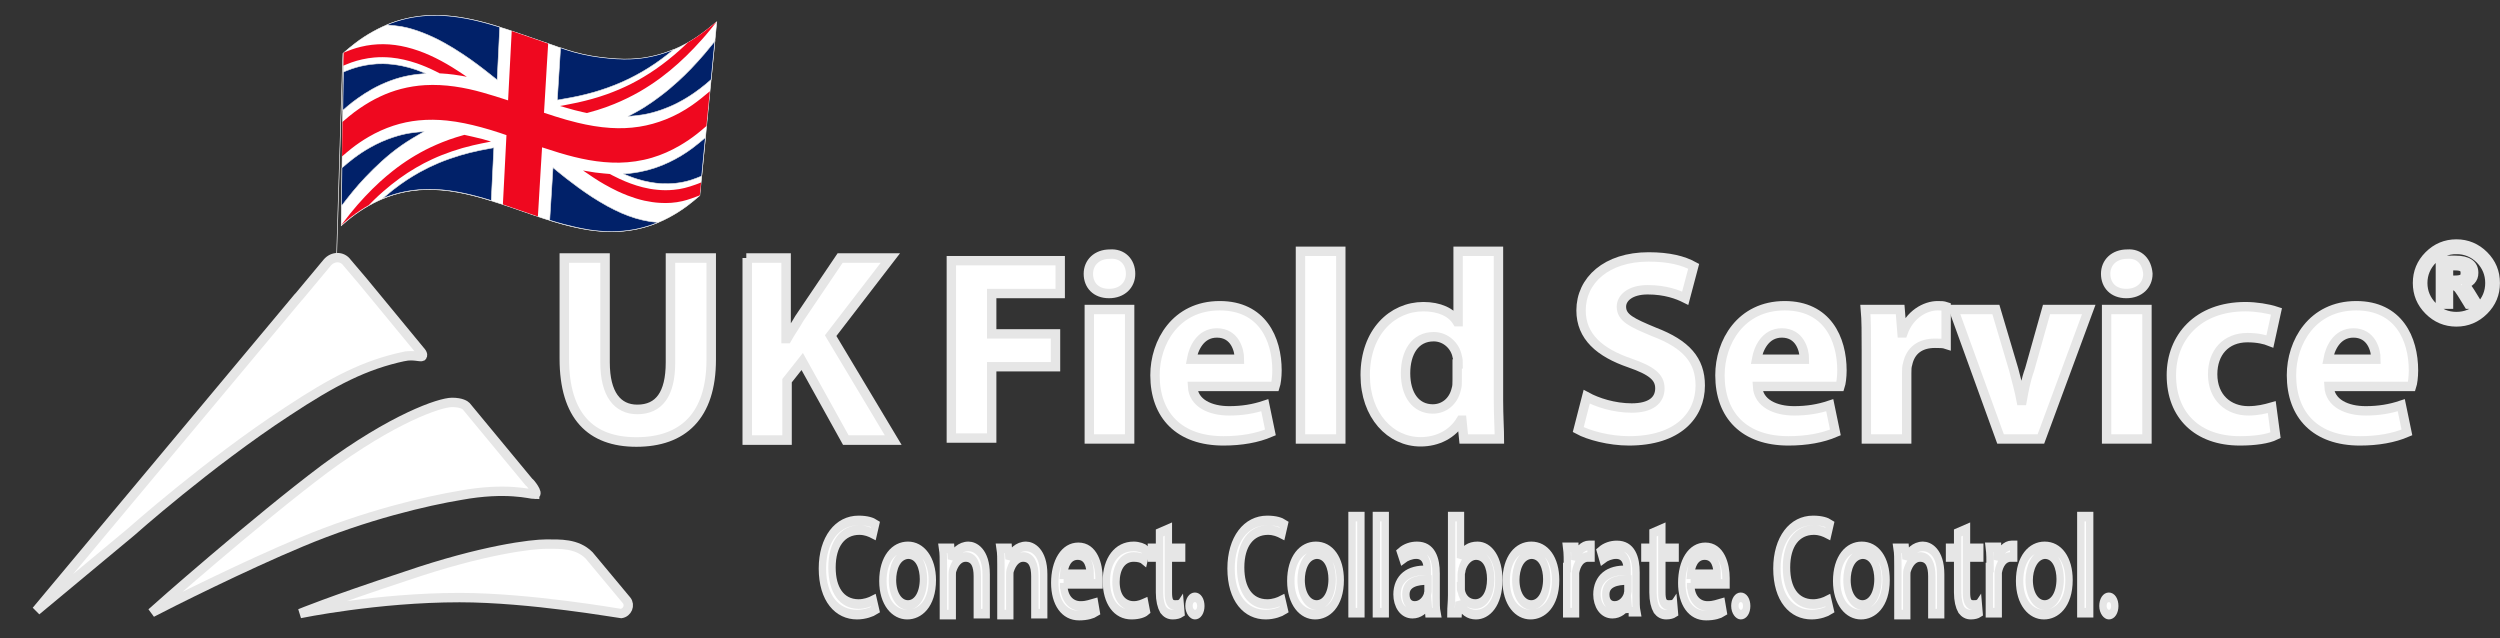 <?xml version="1.0" encoding="UTF-8" standalone="no"?>
<svg
   xmlns:osb="http://www.openswatchbook.org/uri/2009/osb"
   xmlns:dc="http://purl.org/dc/elements/1.1/"
   xmlns:cc="http://creativecommons.org/ns#"
   xmlns:rdf="http://www.w3.org/1999/02/22-rdf-syntax-ns#"
   xmlns:svg="http://www.w3.org/2000/svg"
   xmlns="http://www.w3.org/2000/svg"
   xmlns:xlink="http://www.w3.org/1999/xlink"
   xmlns:sodipodi="http://sodipodi.sourceforge.net/DTD/sodipodi-0.dtd"
   xmlns:inkscape="http://www.inkscape.org/namespaces/inkscape"
   version="1.1"
   id="Layer_1"
   x="0px"
   y="0px"
   viewBox="0 0 266.39 67.985"
   xml:space="preserve"
   sodipodi:docname="uk_field_service_white-white.svg"
   inkscape:version="0.92.4 (5da689c313, 2019-01-14)"
   width="266.39"
   height="67.985"><rect x="0" y="0" width="266.39" height="67.985" fill="#333333" stroke="none"/><defs
   id="defs5230"><linearGradient
   id="linearGradient2903"
   osb:paint="solid"><stop
     style="stop-color:#e6e6e6;stop-opacity:1;"
     offset="0"
     id="stop2901" /></linearGradient><clipPath
   id="SVGID_2_"><use
     xlink:href="#SVGID_1_"
     overflow="visible"
     id="use3660"
     x="0"
     y="0"
     width="100%"
     height="100%"
     style="overflow:visible" /></clipPath><clipPath
   id="SVGID_4_"><use
     xlink:href="#SVGID_3_"
     overflow="visible"
     id="use3708"
     x="0"
     y="0"
     width="100%"
     height="100%"
     style="overflow:visible" /></clipPath><path
   id="SVGID_1_"
   d="m 168.813,250.22 v 20.941 c 0,6.339 2.498,9.413 6.533,9.413 4.419,0 6.724,-3.074 6.724,-9.413 V 250.22 h 8.262 v 20.364 c 0,11.336 -5.765,16.521 -15.178,16.521 -9.222,0 -14.601,-5.186 -14.601,-16.713 V 250.22 Z"
   inkscape:connector-curvature="0" /><path
   id="SVGID_3_"
   d="m 197.104,250.22 h 8.261 v 16.138 h 0.192 c 0.768,-1.345 1.729,-2.689 2.498,-4.033 l 8.261,-12.104 h 10.183 l -12.104,15.562 12.681,20.94 h -9.606 l -9.029,-15.753 -3.074,3.842 v 11.911 h -8.069 V 250.22 Z"
   inkscape:connector-curvature="0" />
		
		
		
		
		
		
		
		
		
		
		
		
		
		
	<clipPath
   id="SVGID_2_-1"><use
     xlink:href="#SVGID_1_"
     overflow="visible"
     id="use3660-2"
     x="0"
     y="0"
     width="100%"
     height="100%"
     style="overflow:visible" /></clipPath><clipPath
   id="SVGID_4_-9"><use
     xlink:href="#SVGID_3_"
     overflow="visible"
     id="use3708-6"
     x="0"
     y="0"
     width="100%"
     height="100%"
     style="overflow:visible" /></clipPath><path
   id="path5460-2"
   d="m 168.813,250.22 v 20.941 c 0,6.339 2.498,9.413 6.533,9.413 4.419,0 6.724,-3.074 6.724,-9.413 V 250.22 h 8.262 v 20.364 c 0,11.336 -5.765,16.521 -15.178,16.521 -9.222,0 -14.601,-5.186 -14.601,-16.713 V 250.22 Z"
   inkscape:connector-curvature="0" /><path
   id="path5486-1"
   d="m 197.104,250.22 h 8.261 v 16.138 h 0.192 c 0.768,-1.345 1.729,-2.689 2.498,-4.033 l 8.261,-12.104 h 10.183 l -12.104,15.562 12.681,20.94 h -9.606 l -9.029,-15.753 -3.074,3.842 v 11.911 h -8.069 V 250.22 Z"
   inkscape:connector-curvature="0" /><clipPath
   clipPathUnits="userSpaceOnUse"
   id="clipPath939"><g
     inkscape:label="Clip"
     id="use941"
     style="fill:#ff0000"><path
       style="fill:#ff0000;stroke:#000000;strokeWidth:12.376px;strokeLinecap:butt;strokeLinejoin:miter;stroke-opacity:1"
       d="m -4033.657,-1562.989 507.481,390.595 -625.633,-0.26 151.886,-350.623 19.486,-31.694 4.759,170.155 -11.502,-125.41"
       id="path958"
       inkscape:connector-curvature="0" /></g></clipPath></defs><sodipodi:namedview
   pagecolor="#ffffff"
   bordercolor="#666666"
   borderopacity="1"
   objecttolerance="10"
   gridtolerance="10"
   guidetolerance="10"
   inkscape:pageopacity="0"
   inkscape:pageshadow="2"
   inkscape:window-width="1920"
   inkscape:window-height="1017"
   id="namedview5228"
   showgrid="false"
   inkscape:zoom="1"
   inkscape:cx="354.24847"
   inkscape:cy="121.61879"
   inkscape:window-x="1592"
   inkscape:window-y="32"
   inkscape:window-maximized="1"
   inkscape:current-layer="Layer_1"
   fit-margin-top="0"
   fit-margin-left="0"
   fit-margin-right="0"
   fit-margin-bottom="0"
   inkscape:document-rotation="0"
   inkscape:pagecheckerboard="true"
   units="px" />
<style
   type="text/css"
   id="style5075">
	.st0{opacity:0.46;fill:#24A4B3;}
	.st1{fill:#24A4B3;}
	.st2{fill:#FFFFFF;stroke:#E6E6E6;strokeWidth:0.25;strokeMiterlimit:10;}
	.st3{fill:#FFFFFF;}
	.st4{fill:#EF081F;}
	.st5{fill:#001F80;}
</style>






<polygon
   class="st0"
   points=""
   id="polygon5077"
   transform="translate(-5.729,18.877)"
   style="opacity:0.46;fill:#24a4b3" /><path
   d="m 261.742,26.577 q -0.732,0 -1.364,0.263 -0.632,0.263 -1.157,0.788 -0.525,0.525 -0.794,1.168 -0.268,0.637 -0.268,1.364 0,0.721 0.268,1.358 0.268,0.632 0.794,1.157 0.525,0.525 1.157,0.794 0.632,0.263 1.364,0.263 0.738,0 1.369,-0.263 0.637,-0.268 1.163,-0.794 0.52,-0.52 0.777,-1.151 0.263,-0.632 0.263,-1.364 0,-0.743 -0.263,-1.375 -0.263,-0.637 -0.777,-1.157 -0.525,-0.525 -1.163,-0.788 -0.632,-0.263 -1.369,-0.263 z m 0,-0.576 q 0.85,0 1.582,0.307 0.738,0.307 1.347,0.917 0.609,0.609 0.911,1.342 0.302,0.732 0.302,1.593 0,0.85 -0.302,1.582 -0.302,0.727 -0.911,1.336 -0.609,0.609 -1.347,0.917 -0.732,0.307 -1.582,0.307 -0.85,0 -1.587,-0.307 -0.732,-0.307 -1.342,-0.917 -0.609,-0.609 -0.911,-1.336 -0.302,-0.732 -0.302,-1.582 0,-0.861 0.302,-1.593 0.302,-0.732 0.911,-1.342 0.609,-0.609 1.342,-0.917 0.738,-0.307 1.587,-0.307 z m -0.151,2.314 h -0.688 v 1.543 h 0.688 q 0.615,0 0.855,-0.173 0.246,-0.173 0.246,-0.593 0,-0.425 -0.246,-0.598 -0.246,-0.179 -0.855,-0.179 z m 0.039,-0.576 q 0.984,0 1.47,0.335 0.486,0.33 0.486,1.006 0,0.481 -0.296,0.794 -0.291,0.313 -0.827,0.408 0.134,0.045 0.319,0.263 0.19,0.212 0.447,0.62 l 0.766,1.247 h -0.961 l -0.721,-1.168 q -0.33,-0.537 -0.537,-0.676 -0.201,-0.145 -0.503,-0.145 h -0.369 v 1.99 h -0.866 v -4.673 z"
   id="path917"
   inkscape:connector-curvature="0"
   inkscape:label="trademark"
   style="fill:#ffffff;fill-opacity:1;stroke:#e6e6e6;strokeWidth:0.286;stroke-opacity:1" /><style
   type="text/css"
   id="style1408">
	.st0{fill:#FFFFFF;}
	.st1{fill:#C8102E;}
	.st2{fill:#012169;}
	.st3{font-family:'ArialMT';}
	.st4{font-size:37px;}
</style><g
   id="g2057"
   transform="matrix(0.063,-0.011,0.018,0.06,222.769,-5.532)"><g
     id="g1093"
     transform="matrix(1.042,0.007,-0.239,0.958,93.799,67.131)"><g
       id="g951"
       clipPath="none"
       transform="matrix(-1.006,0.207,-0.201,-0.953,-5428.418,-430.542)"
       inkscape:transform-center-x="5.7764783"
       inkscape:transform-center-y="4.2409431"><g
         inkscape:label="Clip"
         id="g949"><g
           id="g4111"
           transform="matrix(0.921,0.292,-0.284,0.995,-2983.013,-421.587)"
           style="opacity:1;fill-rule:nonzero"><g
             id="g4104"
             style="fill-rule:nonzero"
             transform="translate(-70.122,-661.093)"><path
               class="st0"
               d="m 635.9,368.8 c -6,5.1 -11.9,10.1 -18.2,14.8 -9,6.8 -18.7,12.8 -28.8,17.9 -9.4,4.8 -19.1,8.8 -29.1,11.9 -11,3.4 -22.4,5.7 -33.9,6.8 -14.8,1.5 -29.8,1.1 -44.6,-0.7 -14.9,-1.8 -29.5,-5 -43.9,-9.2 -15.1,-4.3 -30,-9.6 -44.6,-15.4 -16,-6.3 -31.8,-13.3 -47.6,-20.3 -15.3,-6.8 -30.7,-13.6 -45.9,-20.6 -14.2,-6.5 -28.4,-13.3 -43,-18.8 -19.1,-7.3 -39.1,-12.6 -59.3,-16.3 -15.6,-2.9 -31.3,-4.8 -47.1,-4.6 -19.5,0.3 -39.1,3.8 -57.5,10.4 -12.7,4.6 -24.8,10.6 -36.1,17.8 -11.3,7.2 -21.9,15.7 -32.3,24.2 4,-100 8,-200 11.9,-300 6.5,-5.5 12.9,-10.9 19.7,-15.9 9.2,-6.7 19.1,-12.6 29.4,-17.6 8.8,-4.2 17.8,-7.7 27.1,-10.4 9.1,-2.6 18.6,-4.4 28,-5.5 12.3,-1.3 24.7,-1.3 37,-0.3 12.9,1.1 25.6,3.5 38.2,6.6 14.5,3.6 28.7,8.2 42.6,13.4 10.6,3.9 21.1,8.2 31.5,12.6 14.3,6.1 28.5,12.5 42.6,18.9 10.5,4.7 21,9.5 31.6,14 15.2,6.6 30.6,12.9 46.3,18.4 16.6,5.8 33.5,10.8 50.9,14 16.4,3 33.2,4.5 49.9,3.5 13.4,-0.8 26.7,-3.1 39.5,-7 10.3,-3.1 20.3,-7.3 29.8,-12.3 10.1,-5.2 19.7,-11.4 28.6,-18.3 5.2,-4 10.2,-8.3 15.2,-12.6 4.2,100.6 8.1,200.6 12.1,300.6 z"
               id="path1415"
               style="opacity:1;fill:#ffffff;fill-rule:nonzero;stroke:#ffffff;stroke-opacity:1"
               inkscape:connector-curvature="0" /><g
               id="g2051"
               style="fill-rule:nonzero"><path
                 class="st2"
                 d="m 258.1,37.3 c 7.7,2.8 15.3,5.9 22.8,9 -0.1,15.2 -0.2,30.4 -0.3,45.6 -0.1,15.2 -0.2,30.4 -0.3,45.6 -2.9,-2.7 -5.9,-5.4 -8.8,-8.1 -4.6,-4.1 -9.1,-8.2 -13.7,-12.3 -6.8,-6 -13.7,-11.9 -20.7,-17.7 -7.8,-6.4 -15.7,-12.7 -23.8,-18.8 -8.7,-6.5 -17.6,-12.8 -26.7,-18.7 -7.7,-5 -15.6,-9.6 -23.6,-14 -7.6,-4 -15.4,-7.8 -23.4,-11 -7.4,-3 -14.9,-5.5 -22.6,-7.5 -4.1,-1.1 -8.3,-2 -12.5,-2.7 -0.9,-0.1 -1.8,-0.3 -2.7,-0.4 3.5,-1.3 7,-2.4 10.5,-3.4 9.1,-2.6 18.6,-4.4 28,-5.5 12.3,-1.3 24.7,-1.3 37,-0.3 12.9,1.1 25.6,3.5 38.2,6.6 14.4,3.8 28.6,8.5 42.6,13.6 z M 89.7,129.4 c 7.2,-3 14.5,-5.6 22,-7.6 8.1,-2.2 16.3,-3.7 24.6,-4.7 5.9,-0.7 11.9,-1.1 17.9,-1.2 3.3,0 6.5,0 9.8,0.1 -3.3,-1.7 -6.6,-3.4 -9.9,-5.1 -4.5,-2.2 -9,-4.3 -13.7,-6.2 -7.1,-2.9 -14.4,-5.5 -21.8,-7.5 -6.1,-1.7 -12.2,-3 -18.4,-4 -7.6,-1.1 -15.3,-1.6 -22.9,-1.5 -8.9,0.2 -17.8,1.3 -26.4,3.5 -5.5,1.4 -10.9,3.3 -16.3,5.2 -0.9,22.1 -1.8,44.3 -2.6,66.4 6.7,-5.7 13.5,-11.3 20.6,-16.5 11.4,-8.3 24,-15.4 37.1,-20.9 z M 134,229.8 c 4.8,-2.9 9.6,-5.6 14.6,-8.1 4.3,-2.2 8.7,-4.3 13.1,-6.4 -7.7,0 -15.5,0 -23.2,0.6 -10.8,0.8 -21.5,2.9 -31.9,5.9 -9,2.6 -17.8,5.8 -26.2,9.8 -9,4.2 -17.6,9.1 -25.8,14.6 -6.3,4.2 -12.4,8.7 -18.3,13.6 -2.8,2.3 -5.6,4.8 -8.4,7.2 -0.9,22.1 -1.8,44.3 -2.6,66.5 1.3,-1.8 2.6,-3.5 3.9,-5.3 C 33.1,323 37,318 41.1,313 c 6.8,-8.3 13.8,-16.4 21.1,-24.2 6.5,-6.9 13.2,-13.6 20.2,-20 9,-8.3 18.5,-16.2 28.4,-23.4 7.6,-5.7 15.3,-10.8 23.2,-15.6 z m 75.9,35.1 c -16,4 -31.7,9.2 -46.8,15.8 -14.3,6.3 -28.1,13.7 -41.2,22.3 -6.7,4.4 -13.2,9 -19.5,13.9 -2.8,2.1 -5.5,4.2 -8.1,6.5 -0.7,0.5 -1.3,1.1 -2,1.7 0,0 0.1,0 0.1,-0.1 18.4,-6.6 38,-10.1 57.5,-10.4 15.8,-0.2 31.5,1.7 47.1,4.6 20.2,3.7 40.1,9 59.3,16.3 7.6,2.9 15.1,6.1 22.6,9.5 0.2,-30.2 0.4,-60.4 0.6,-90.6 -7.7,0.7 -15.4,1.4 -23.2,2.3 -15.5,1.7 -31.1,4.4 -46.4,8.2 z m 296,126.2 c -11.7,-5.8 -22.9,-12.3 -33.8,-19.4 -11.4,-7.4 -22.5,-15.4 -33.3,-23.7 -16.3,-12.5 -31.9,-25.8 -47.2,-39.5 -3.7,-3.3 -7.5,-6.7 -11.2,-10 0.1,17.8 0.2,35.7 0.3,53.5 0.1,12.7 0.2,25.4 0.3,38.2 3.9,1.6 7.9,3.3 11.9,4.8 14.6,5.8 29.5,11.1 44.6,15.4 14.4,4.1 29.1,7.3 43.9,9.2 14.8,1.8 29.8,2.2 44.6,0.7 11.5,-1.2 22.9,-3.4 33.9,-6.8 2.6,-0.8 5.1,-1.6 7.6,-2.5 -8.2,-1.5 -16.3,-3 -24.3,-5.1 -12.9,-3.6 -25.3,-8.8 -37.3,-14.8 z m 126,-122.3 c -2.8,2.4 -5.5,4.8 -8.4,7.2 -4.9,4.1 -10,7.9 -15.3,11.5 -7.2,5 -14.7,9.5 -22.5,13.6 -9.3,4.8 -19.1,8.8 -29.1,11.9 -10.4,3.2 -21.2,5.5 -32.1,6.5 -8.8,0.9 -17.6,0.9 -26.5,0.9 5.6,2.8 11.2,5.6 16.9,8.2 7.6,3.4 15.3,6.3 23.2,8.7 10.2,3.1 20.7,5.5 31.4,6.6 7,0.8 14,1 21,0.7 5.7,-0.3 11.5,-0.9 17.1,-1.8 4.5,-0.8 9,-1.8 13.4,-3 3.1,-0.9 6.1,-1.8 9.2,-2.9 1.4,-0.5 2.9,-1.1 4.3,-1.6 -0.8,-22.2 -1.7,-44.3 -2.6,-66.5 z m -197.3,-96 c 11.7,-2.7 23.2,-6 34.5,-10 10.3,-3.7 20.3,-8 30.1,-13 7,-3.6 13.9,-7.5 20.5,-11.6 7.8,-4.9 15.3,-10.1 22.6,-15.8 5.4,-4.3 10.7,-8.7 16,-13.2 -2.6,0.9 -5.3,1.8 -7.9,2.6 -12.8,3.9 -26.1,6.2 -39.5,7 -16.7,1 -33.5,-0.5 -49.9,-3.5 -17.3,-3.2 -34.3,-8.2 -50.9,-14 -10.5,-3.7 -20.8,-7.7 -31.1,-12 0.2,30.6 0.4,61.2 0.6,91.7 7.6,-0.8 15.1,-1.5 22.7,-2.5 10.8,-1.4 21.6,-3.3 32.3,-5.7 z m 61.3,46.9 c 7.5,0 14.9,0 22.4,-0.5 9.6,-0.7 19.1,-2.4 28.4,-4.9 12.7,-3.3 25,-8.1 36.6,-14.2 9.3,-4.8 18.3,-10.4 26.7,-16.7 6.2,-4.6 12.1,-9.6 18,-14.7 -0.9,-22.2 -1.8,-44.3 -2.6,-66.5 -5.6,7.8 -11.2,15.5 -17.1,23.1 -6.3,8.1 -12.9,15.9 -19.8,23.4 -8.1,8.8 -16.5,17.3 -25.4,25.4 -9.7,8.8 -19.8,17 -30.6,24.3 -11.7,8 -24.2,14.6 -36.6,21.3 z"
                 id="path1423"
                 style="fill:#012169;fill-rule:nonzero"
                 inkscape:connector-curvature="0" /></g><path
               class="st1"
               d="m 44.6,86.2 c -3.2,0.9 -6.5,1.9 -9.6,3.1 0.3,-7.5 0.6,-14.9 0.9,-22.3 9.2,-2.9 18.5,-5.9 28,-7.4 12,-1.9 24.5,-1.6 36.6,0.3 8.9,1.3 17.6,3.5 26.2,6.2 9.6,3.1 19,7.1 28.1,11.5 5.7,2.8 11.3,5.8 16.8,8.9 7.7,4.4 15.1,9.2 22.5,14.1 6.3,4.2 12.4,8.6 18.4,13.2 6.1,4.6 12.1,9.4 18.1,14.1 -2.2,-0.6 -4.4,-1.2 -6.6,-1.8 -4.6,-1.2 -9.2,-2.5 -13.8,-3.6 -4.7,-1.1 -9.4,-1.9 -14.2,-2.9 -3.2,-0.6 -6.5,-1.3 -9.8,-1.8 -1.6,-1 -3.2,-2 -4.8,-3 -3.9,-2.5 -7.9,-4.8 -11.9,-7.1 -6.1,-3.4 -12.2,-6.7 -18.5,-9.6 -6.7,-3.2 -13.6,-6 -20.6,-8.5 -7.7,-2.7 -15.6,-4.9 -23.6,-6.4 -9,-1.8 -18.1,-2.7 -27.2,-2.6 -6.1,0 -12.3,0.5 -18.3,1.6 -5.7,1 -11.2,2.4 -16.7,4 z m 205.5,148.1 c -4.3,-1.5 -8.5,-3 -12.8,-4.4 -2.6,-0.8 -5.3,-1.7 -7.9,-2.5 v 0 c -5.6,1.2 -11.2,2.3 -16.8,3.6 -9.3,2.2 -18.5,4.9 -27.6,8.1 -13.8,4.8 -27.3,10.7 -40.2,17.5 -12.1,6.5 -23.7,13.8 -34.8,21.9 -18.4,13.4 -35.3,29 -50.8,45.7 -4.4,4.8 -8.7,9.6 -12.9,14.5 -4.3,5 -8.5,10.2 -12.5,15.4 -2.8,3.6 -5.5,7.2 -8.2,10.8 -0.5,0.7 -1,1.3 -1.4,2 10.5,-8.6 21,-17 32.3,-24.2 4.3,-2.7 8.6,-5.3 13.1,-7.6 0.5,-0.5 0.7,-0.7 0.9,-0.9 4,-3.9 8,-7.8 12.2,-11.5 11.8,-10.6 24.3,-20.5 37.5,-29.3 12.7,-8.4 26,-15.9 39.8,-22.2 12.4,-5.6 25.3,-10.3 38.3,-14.1 15.4,-4.5 31.2,-7.7 47,-10 7.5,-1.1 15,-2 22.6,-2.8 2.2,-0.2 4.3,-0.4 6.5,-0.6 -3.3,-1.3 -6.6,-2.6 -9.9,-3.9 -4.8,-2 -9.6,-3.8 -14.4,-5.5 z M 635,346.5 c -1.3,0.5 -2.5,1 -3.8,1.4 -2.9,1.1 -5.8,2 -8.8,2.9 -5.8,1.7 -11.6,2.9 -17.6,3.8 -6.6,1 -13.3,1.5 -20,1.5 -9.3,0 -18.6,-1 -27.7,-2.7 -7.3,-1.4 -14.4,-3.3 -21.4,-5.6 -7.3,-2.4 -14.5,-5.2 -21.5,-8.3 -5.3,-2.4 -10.5,-4.9 -15.6,-7.6 -5.5,-2.9 -11,-6 -16.3,-9.2 -2.3,-1.4 -4.5,-2.8 -6.7,-4.1 -1.2,-0.2 -2.3,-0.3 -3.5,-0.5 -3.1,-0.5 -6.2,-1 -9.3,-1.6 -3.5,-0.7 -7,-1.4 -10.5,-2.2 -4.4,-1 -8.8,-2.1 -13.2,-3.3 -2.8,-0.8 -5.7,-1.6 -8.5,-2.5 8.3,6.4 16.6,12.9 25.2,19 12.3,8.8 25.1,17.1 38.4,24.4 12.4,6.8 25.2,12.7 38.5,17.3 12.5,4.3 25.4,7.4 38.5,8.7 12.4,1.2 24.9,0.9 37.1,-1.2 4.8,-0.8 9.6,-1.9 14.2,-3.2 4.5,-1.3 9,-2.9 13.4,-4.5 -0.3,-7.6 -0.6,-15.1 -0.9,-22.5 z m -185.1,-53 c 16,3.8 32.4,6.3 48.9,6.8 13.1,0.4 26.3,-0.6 39.2,-3 11.6,-2.2 23,-5.6 33.9,-10.2 11.1,-4.6 21.7,-10.4 31.8,-17 6.3,-4.1 12.3,-8.5 18.1,-13.3 3.2,-2.6 6.3,-5.3 9.5,-8.1 -0.8,-20 -1.6,-40 -2.4,-60 -4.8,4.1 -9.7,8.3 -14.7,12.2 -8.6,6.7 -17.7,12.6 -27.3,17.8 -12.5,6.8 -25.8,12.1 -39.6,15.7 -13.4,3.5 -27.3,5.3 -41.2,5.5 -15.8,0.2 -31.5,-1.5 -46.9,-4.6 -19.4,-3.9 -38.3,-9.9 -56.9,-16.8 -10.6,-3.9 -21.1,-8.2 -31.5,-12.7 -3.6,-1.6 -7.2,-3.2 -10.8,-4.8 -0.1,-22 -0.2,-44.1 -0.3,-66.2 -0.1,-18 -0.1,-35.9 -0.2,-53.9 -9.1,-4 -18.1,-8 -27.1,-12.1 -10.6,-4.8 -21.1,-9.5 -31.7,-14.2 0,8.7 -0.1,17.4 -0.1,26.1 -0.1,19 -0.1,38.1 -0.2,57.1 -0.1,12.2 -0.1,24.4 -0.2,36.6 -9.8,-4.2 -19.6,-8.4 -29.5,-12.4 -16,-6.4 -32.2,-12.2 -48.8,-16.8 -16.4,-4.5 -33.2,-7.8 -50.2,-9.1 -17.9,-1.3 -36.1,-0.3 -53.6,3.7 -15.6,3.5 -30.7,9.4 -44.7,17 -9.6,5.2 -18.7,11.1 -27.3,17.8 -5,3.9 -9.9,8 -14.7,12.2 -0.8,20 -1.6,40 -2.4,60 9,-7.5 18,-14.9 27.7,-21.4 13,-8.8 27.2,-15.8 42.1,-20.9 13.9,-4.7 28.4,-7.7 43,-8.8 15.8,-1.2 31.7,-0.3 47.4,2.2 18.7,2.9 37.1,8 55,14.1 12.6,4.3 25,9.1 37.3,14.3 6.3,2.6 12.5,5.3 18.7,8 -0.1,16.2 -0.1,32.4 -0.2,48.6 0,11.5 -0.1,23.1 -0.1,34.6 -0.1,12.2 -0.1,24.4 -0.2,36.6 15.3,7 30.6,13.8 45.9,20.6 5.1,2.3 10.2,4.5 15.3,6.8 -0.1,-20 -0.2,-40 -0.2,-60.1 -0.1,-20 -0.2,-40.1 -0.2,-60.1 14.2,6 28.3,12.1 42.7,17.5 15,5.8 30.7,10.9 46.7,14.7 z m -34.5,-90.2 c 4.6,1.5 9.2,3 13.9,4.5 4.5,-1 9,-1.9 13.4,-3 7.5,-1.8 14.9,-4 22.3,-6.5 6.4,-2.2 12.8,-4.6 19,-7.2 10.7,-4.5 21.1,-9.8 31.1,-15.7 10,-5.9 19.7,-12.5 28.9,-19.7 6.8,-5.3 13.4,-10.8 19.7,-16.6 8.3,-7.7 16.3,-15.7 23.9,-24.1 7.8,-8.6 15.2,-17.5 22.2,-26.6 4.9,-6.4 9.5,-12.9 14.2,-19.4 -5,4.3 -10,8.6 -15.2,12.6 -9,6.9 -18.6,13 -28.6,18.3 -2.8,2.9 -5.6,5.7 -8.4,8.6 -4.5,4.4 -9.1,8.8 -13.9,12.9 -8.2,7.2 -16.7,13.9 -25.6,20.2 -8.4,5.9 -17.2,11.4 -26.3,16.3 -8.4,4.6 -17,8.7 -25.9,12.3 -10.4,4.3 -21.1,7.8 -32,10.8 -11.2,3.1 -22.5,5.5 -33.9,7.3 -9.8,1.6 -19.6,2.7 -29.4,3.8 4.6,1.8 9.3,3.7 13.9,5.5 5.6,1.8 11.1,3.8 16.7,5.7 z"
               id="path1425"
               style="fill:#ef081f;fill-opacity:1;fill-rule:nonzero"
               inkscape:connector-curvature="0" /></g></g></g></g><path
       style="fill:#ffffff;stroke:#ffffff;strokeWidth:7.91;strokeLinecap:butt;strokeLinejoin:miter;strokeMiterlimit:4;stroke-dasharray:none;stroke-opacity:1"
       d="m -2953.571,38.647 25.87,-418.902 1.525,-20.903 v 0"
       id="path1080"
       sodipodi:nodetypes="cccc"
       transform="translate(1.6549735e-5)"
       inkscape:connector-curvature="0" /></g></g><g
   id="g5085"
   transform="translate(3.871,15.278)"
   style="stroke:#e6e6e6;stroke-opacity:1">
	<path
   class="st1"
   d="m 62.9,48.7 -4,-4.8 c -1.3,-1.3 -3.1,-1.2 -4.6,-1.2 -1.5,0 -6.7,0.6 -14.9,3.4 -8.2,2.7 -11.3,4 -11.3,4 0,0 8.2,-1.7 17,-1.7 7.5,0 17.1,1.7 17.2,1.7 0.7,-0.1 1,-0.9 0.6,-1.4 z"
   id="path5079"
   style="fill:#ffffff;fill-opacity:1;stroke:#e6e6e6;strokeWidth:0.25;strokeMiterlimit:4;stroke-dasharray:none;stroke-opacity:1"
   inkscape:connector-curvature="0" />
	<path
   class="st1"
   d="m 39.2,22.7 c 1,-0.2 1.7,0.1 1.9,0 0.2,-0.2 -0.2,-0.6 -0.2,-0.6 l -6.1,-7.4 -1.7,-2 C 32.6,12 31.6,12 31,12.7 l -3,3.6 v 0 l -0.1,0.1 v 0 L 0,49.8 10.1,41.4 c 0,0 8.2,-7.3 16.6,-12.8 5,-3.3 8.3,-5 12.5,-5.9 z"
   id="path5081"
   style="fill:#ffffff;fill-opacity:1;stroke:#e6e6e6;strokeWidth:0.25;strokeMiterlimit:4;stroke-dasharray:none;stroke-opacity:1"
   inkscape:connector-curvature="0" />
	<path
   class="st1"
   d="m 53.1,37.4 c 0.5,0 -0.5,-1.3 -0.6,-1.3 L 45.8,28 v 0 c -0.1,-0.1 -0.5,-0.4 -1.5,-0.4 -1.3,0 -6.3,1.7 -13.6,7.1 -7.2,5.4 -18.1,15 -18.4,15.3 1.9,-1 9.9,-5 15.9,-7.5 6.9,-2.9 13.4,-4.4 17,-5 4.9,-0.9 7.5,-0.1 7.9,-0.1 z"
   id="path5083"
   style="fill:#ffffff;fill-opacity:1;stroke:#e6e6e6;strokeWidth:0.25;strokeMiterlimit:4;stroke-dasharray:none;stroke-opacity:1"
   inkscape:connector-curvature="0" />
</g><g
   id="g4160"
   style="fill:#ffffff"
   transform="translate(-5.825,3.056)"><g
     id="g5117"
     transform="translate(0.096,15.821)"
     style="fill:#ffffff;stroke:#e6e6e6;stroke-opacity:1">
	<path
   class="st2"
   d="m 107.1,8.9 h 11.6 v 3.5 h -7.3 v 4.3 h 6.8 v 3.5 h -6.8 v 7.6 h -4.3 z"
   id="path5091"
   style="fill:#ffffff;stroke:#e6e6e6;stroke-opacity:1"
   inkscape:connector-curvature="0" /><path
   class="st2"
   d="m 126.2,10.3 c 0,1.2 -0.9,2.1 -2.3,2.1 -1.4,0 -2.2,-0.9 -2.2,-2.1 0,-1.2 0.9,-2.1 2.3,-2.1 1.3,-0.1 2.2,0.8 2.2,2.1 z m -4.4,17.5 V 14.1 h 4.3 v 13.8 h -4.3 z"
   id="path5093"
   style="fill:#ffffff;stroke:#e6e6e6;stroke-opacity:1"
   inkscape:connector-curvature="0" /><path
   class="st2"
   d="m 132.8,22.3 c 0.1,1.8 1.9,2.6 3.9,2.6 1.4,0 2.6,-0.2 3.8,-0.6 l 0.6,2.9 c -1.4,0.6 -3.1,0.9 -5,0.9 -4.7,0 -7.3,-2.7 -7.3,-7 0,-3.5 2.2,-7.4 6.9,-7.4 4.5,0 6.1,3.5 6.1,6.9 0,0.7 -0.1,1.4 -0.2,1.7 z m 5,-2.9 c 0,-1 -0.5,-2.8 -2.4,-2.8 -1.8,0 -2.5,1.7 -2.7,2.8 z"
   id="path5095"
   style="fill:#ffffff;stroke:#e6e6e6;stroke-opacity:1"
   inkscape:connector-curvature="0" /><path
   class="st2"
   d="m 144.3,7.9 h 4.3 v 20 h -4.3 z"
   id="path5097"
   style="fill:#ffffff;stroke:#e6e6e6;stroke-opacity:1"
   inkscape:connector-curvature="0" /><path
   class="st2"
   d="m 165.4,7.9 v 15.9 c 0,1.6 0.1,3.2 0.1,4.1 h -3.8 l -0.2,-2 h -0.1 c -0.9,1.5 -2.5,2.3 -4.3,2.3 -3.2,0 -5.9,-2.8 -5.9,-7.1 0,-4.6 2.9,-7.3 6.2,-7.3 1.7,0 3,0.6 3.6,1.6 h 0.1 V 7.9 Z m -4.3,12 c 0,-0.2 0,-0.5 -0.1,-0.8 -0.2,-1.1 -1.2,-2.1 -2.5,-2.1 -2,0 -3,1.7 -3,3.9 0,2.3 1.1,3.8 2.9,3.8 1.2,0 2.2,-0.8 2.5,-2.1 0.1,-0.3 0.1,-0.6 0.1,-1 v -1.7 z"
   id="path5099"
   style="fill:#ffffff;stroke:#e6e6e6;stroke-opacity:1"
   inkscape:connector-curvature="0" /><path
   class="st2"
   d="m 174.8,23.4 c 1.1,0.6 2.9,1.2 4.8,1.2 2,0 3,-0.8 3,-2.1 0,-1.2 -0.9,-1.9 -3.2,-2.7 -3.2,-1.1 -5.2,-2.8 -5.2,-5.6 0,-3.2 2.7,-5.7 7.2,-5.7 2.2,0 3.7,0.4 4.8,1 l -0.9,3.4 c -0.8,-0.4 -2.1,-0.9 -4,-0.9 -1.9,0 -2.8,0.9 -2.8,1.8 0,1.2 1.1,1.7 3.5,2.7 3.4,1.3 4.9,3 4.9,5.7 0,3.2 -2.4,5.9 -7.6,5.9 -2.1,0 -4.3,-0.6 -5.4,-1.2 z"
   id="path5101"
   style="fill:#ffffff;stroke:#e6e6e6;stroke-opacity:1"
   inkscape:connector-curvature="0" /><path
   class="st2"
   d="m 193,22.3 c 0.1,1.8 1.9,2.6 3.9,2.6 1.4,0 2.6,-0.2 3.8,-0.6 l 0.6,2.9 c -1.4,0.6 -3.1,0.9 -5,0.9 -4.7,0 -7.3,-2.7 -7.3,-7 0,-3.5 2.2,-7.4 6.9,-7.4 4.5,0 6.1,3.5 6.1,6.9 0,0.7 -0.1,1.4 -0.2,1.7 z m 5,-2.9 c 0,-1 -0.5,-2.8 -2.4,-2.8 -1.8,0 -2.5,1.7 -2.7,2.8 z"
   id="path5103"
   style="fill:#ffffff;stroke:#e6e6e6;stroke-opacity:1"
   inkscape:connector-curvature="0" /><path
   class="st2"
   d="m 204.6,18.6 c 0,-2 0,-3.4 -0.1,-4.5 h 3.7 l 0.2,2.5 h 0.1 c 0.7,-2 2.4,-2.9 3.7,-2.9 0.4,0 0.6,0 0.9,0.1 v 4 c -0.3,-0.1 -0.7,-0.1 -1.2,-0.1 -1.6,0 -2.6,0.8 -2.9,2.2 -0.1,0.3 -0.1,0.6 -0.1,1 v 7 h -4.3 z"
   id="path5105"
   style="fill:#ffffff;stroke:#e6e6e6;stroke-opacity:1"
   inkscape:connector-curvature="0" /><path
   class="st2"
   d="m 218.4,14.1 1.9,6.4 c 0.3,1.2 0.6,2.2 0.8,3.3 h 0.1 c 0.2,-1.1 0.4,-2.2 0.8,-3.3 l 1.8,-6.4 h 4.5 l -5.1,13.8 h -4.3 l -5,-13.8 z"
   id="path5107"
   style="fill:#ffffff;stroke:#e6e6e6;stroke-opacity:1"
   inkscape:connector-curvature="0" /><path
   class="st2"
   d="m 234.6,10.3 c 0,1.2 -0.9,2.1 -2.3,2.1 -1.4,0 -2.2,-0.9 -2.2,-2.1 0,-1.2 0.9,-2.1 2.3,-2.1 1.3,-0.1 2.1,0.8 2.2,2.1 z m -4.4,17.5 V 14.1 h 4.3 v 13.8 h -4.3 z"
   id="path5109"
   style="fill:#ffffff;stroke:#e6e6e6;stroke-opacity:1"
   inkscape:connector-curvature="0" /><path
   class="st2"
   d="m 248.2,27.5 c -0.8,0.4 -2.2,0.6 -3.8,0.6 -4.5,0 -7.3,-2.7 -7.3,-7 0,-4 2.8,-7.3 7.9,-7.3 1.1,0 2.4,0.2 3.3,0.5 l -0.7,3.2 c -0.5,-0.2 -1.3,-0.4 -2.4,-0.4 -2.3,0 -3.7,1.6 -3.7,3.9 0,2.5 1.7,3.9 3.8,3.9 1,0 1.8,-0.2 2.5,-0.4 z"
   id="path5111"
   style="fill:#ffffff;stroke:#e6e6e6;stroke-opacity:1"
   inkscape:connector-curvature="0" /><path
   class="st2"
   d="m 253.9,22.3 c 0.1,1.8 1.9,2.6 3.9,2.6 1.4,0 2.6,-0.2 3.8,-0.6 l 0.6,2.9 c -1.4,0.6 -3.1,0.9 -5,0.9 -4.7,0 -7.3,-2.7 -7.3,-7 0,-3.5 2.2,-7.4 6.9,-7.4 4.5,0 6.1,3.5 6.1,6.9 0,0.7 -0.1,1.4 -0.2,1.7 z m 5,-2.9 c 0,-1 -0.5,-2.8 -2.4,-2.8 -1.8,0 -2.5,1.7 -2.7,2.8 z"
   id="path5113"
   style="fill:#ffffff;stroke:#e6e6e6;stroke-opacity:1"
   inkscape:connector-curvature="0" />
</g><g
     id="g5225"
     transform="translate(0.096,15.821)"
     style="fill:#ffffff">
	<g
   id="g5223"
   style="fill:#ffffff">
		<g
   id="g5221"
   transform="matrix(0.786,0,0,1.024,34.726,-1.001)"
   style="fill:#ffffff">
			<path
   class="st2"
   d="m 81.8,46 c -0.4,0.2 -1.4,0.5 -2.5,0.5 -2.7,0 -4.7,-1.7 -4.7,-4.8 0,-3 2,-5 4.9,-5 1.2,0 1.9,0.2 2.3,0.4 l -0.3,1 c -0.5,-0.2 -1.1,-0.4 -1.9,-0.4 -2.2,0 -3.7,1.4 -3.7,3.9 0,2.3 1.3,3.8 3.6,3.8 0.8,0 1.5,-0.2 2,-0.4 z"
   id="path5165"
   style="fill:#ffffff"
   inkscape:connector-curvature="0" />
			<path
   class="st2"
   d="m 89.5,42.9 c 0,2.5 -1.7,3.6 -3.4,3.6 -1.8,0 -3.3,-1.3 -3.3,-3.5 0,-2.3 1.5,-3.6 3.4,-3.6 1.9,0 3.3,1.4 3.3,3.5 z m -5.4,0 c 0,1.5 0.9,2.6 2.1,2.6 1.2,0 2.1,-1.1 2.1,-2.7 0,-1.2 -0.6,-2.6 -2.1,-2.6 -1.5,0.1 -2.1,1.5 -2.1,2.7 z"
   id="path5167"
   style="fill:#ffffff"
   inkscape:connector-curvature="0" />
			<path
   class="st2"
   d="m 91,41.4 c 0,-0.7 0,-1.3 -0.1,-1.8 H 92 l 0.1,1.1 v 0 c 0.3,-0.6 1.1,-1.3 2.3,-1.3 0.9,0 2.4,0.6 2.4,2.9 v 4.1 h -1.2 v -3.9 c 0,-1.1 -0.4,-2 -1.6,-2 -0.8,0 -1.4,0.6 -1.7,1.3 -0.1,0.2 -0.1,0.4 -0.1,0.6 v 4.1 H 91 Z"
   id="path5169"
   style="fill:#ffffff"
   inkscape:connector-curvature="0" />
			<path
   class="st2"
   d="m 98.8,41.4 c 0,-0.7 0,-1.3 -0.1,-1.8 h 1.1 l 0.1,1.1 v 0 c 0.3,-0.6 1.1,-1.3 2.3,-1.3 0.9,0 2.4,0.6 2.4,2.9 v 4.1 h -1.2 v -3.9 c 0,-1.1 -0.4,-2 -1.6,-2 -0.8,0 -1.4,0.6 -1.7,1.3 -0.1,0.2 -0.1,0.4 -0.1,0.6 v 4.1 h -1.2 z"
   id="path5171"
   style="fill:#ffffff"
   inkscape:connector-curvature="0" />
			<path
   class="st2"
   d="m 107.3,43.2 c 0,1.7 1.1,2.4 2.3,2.4 0.9,0 1.4,-0.2 1.9,-0.3 l 0.2,0.9 c -0.4,0.2 -1.2,0.4 -2.3,0.4 -2.1,0 -3.3,-1.4 -3.3,-3.4 0,-2.1 1.2,-3.7 3.2,-3.7 2.2,0 2.8,1.9 2.8,3.2 0,0.3 0,0.4 0,0.6 h -4.8 z m 3.6,-0.9 c 0,-0.8 -0.3,-2 -1.7,-2 -1.3,0 -1.8,1.1 -1.9,2 z"
   id="path5173"
   style="fill:#ffffff"
   inkscape:connector-curvature="0" />
			<path
   class="st2"
   d="m 118.5,46.1 c -0.3,0.2 -1,0.4 -2,0.4 -2.1,0 -3.4,-1.4 -3.4,-3.5 0,-2.1 1.4,-3.6 3.7,-3.6 0.7,0 1.4,0.2 1.7,0.4 l -0.3,1 c -0.3,-0.2 -0.8,-0.3 -1.4,-0.3 -1.6,0 -2.4,1.2 -2.4,2.6 0,1.6 1,2.5 2.4,2.5 0.7,0 1.2,-0.2 1.5,-0.3 z"
   id="path5175"
   style="fill:#ffffff"
   inkscape:connector-curvature="0" />
			<path
   class="st2"
   d="m 121.5,37.6 v 2 h 1.8 v 0.9 h -1.8 v 3.7 c 0,0.8 0.2,1.3 0.9,1.3 0.3,0 0.6,0 0.7,-0.1 l 0.1,0.9 c -0.2,0.1 -0.6,0.2 -1.1,0.2 -0.6,0 -1,-0.2 -1.3,-0.5 -0.3,-0.4 -0.5,-1 -0.5,-1.8 v -3.7 h -1.1 v -0.9 h 1.1 V 38 Z"
   id="path5177"
   style="fill:#ffffff"
   inkscape:connector-curvature="0" />
			<path
   class="st2"
   d="m 124.3,45.6 c 0,-0.5 0.3,-0.9 0.8,-0.9 0.5,0 0.8,0.4 0.8,0.9 0,0.5 -0.3,0.9 -0.8,0.9 -0.4,0 -0.8,-0.4 -0.8,-0.9 z"
   id="path5179"
   style="fill:#ffffff"
   inkscape:connector-curvature="0" />
			<path
   class="st2"
   d="m 137.2,46 c -0.4,0.2 -1.4,0.5 -2.5,0.5 -2.7,0 -4.7,-1.7 -4.7,-4.8 0,-3 2,-5 4.9,-5 1.2,0 1.9,0.2 2.3,0.4 l -0.3,1 c -0.5,-0.2 -1.1,-0.4 -1.9,-0.4 -2.2,0 -3.7,1.4 -3.7,3.9 0,2.3 1.3,3.8 3.6,3.8 0.8,0 1.5,-0.2 2,-0.4 z"
   id="path5181"
   style="fill:#ffffff"
   inkscape:connector-curvature="0" />
			<path
   class="st2"
   d="m 144.8,42.9 c 0,2.5 -1.7,3.6 -3.4,3.6 -1.8,0 -3.3,-1.3 -3.3,-3.5 0,-2.3 1.5,-3.6 3.4,-3.6 2,0 3.3,1.4 3.3,3.5 z m -5.3,0 c 0,1.5 0.9,2.6 2.1,2.6 1.2,0 2.1,-1.1 2.1,-2.7 0,-1.2 -0.6,-2.6 -2.1,-2.6 -1.5,0.1 -2.1,1.5 -2.1,2.7 z"
   id="path5183"
   style="fill:#ffffff"
   inkscape:connector-curvature="0" />
			<path
   class="st2"
   d="m 146.4,36.3 h 1.2 v 10 h -1.2 z"
   id="path5185"
   style="fill:#ffffff"
   inkscape:connector-curvature="0" />
			<path
   class="st2"
   d="m 149.7,36.3 h 1.2 v 10 h -1.2 z"
   id="path5187"
   style="fill:#ffffff"
   inkscape:connector-curvature="0" />
			<path
   class="st2"
   d="m 156.8,46.3 -0.1,-0.9 v 0 c -0.4,0.5 -1.1,1 -2.1,1 -1.4,0 -2.1,-1 -2.1,-2 0,-1.6 1.5,-2.6 4.1,-2.5 v -0.1 c 0,-0.6 -0.2,-1.6 -1.5,-1.6 -0.6,0 -1.3,0.2 -1.8,0.5 L 153,40 c 0.6,-0.4 1.4,-0.6 2.2,-0.6 2.1,0 2.6,1.4 2.6,2.8 v 2.5 c 0,0.6 0,1.2 0.1,1.6 z m -0.2,-3.4 c -1.3,0 -2.9,0.2 -2.9,1.5 0,0.8 0.5,1.2 1.2,1.2 0.9,0 1.5,-0.6 1.7,-1.1 0,-0.1 0.1,-0.3 0.1,-0.4 v -1.2 z"
   id="path5189"
   style="fill:#ffffff"
   inkscape:connector-curvature="0" />
			<path
   class="st2"
   d="m 159.8,46.3 c 0,-0.5 0.1,-1.1 0.1,-1.8 v -8.2 h 1.2 v 4.3 0 c 0.4,-0.8 1.2,-1.2 2.3,-1.2 1.7,0 2.9,1.4 2.9,3.5 0,2.4 -1.5,3.6 -3.1,3.6 -1,0 -1.8,-0.4 -2.3,-1.3 v 0 l -0.1,1.1 z m 1.3,-2.7 c 0,0.2 0,0.3 0.1,0.4 0.2,0.9 1,1.4 1.9,1.4 1.3,0 2.1,-1.1 2.1,-2.6 0,-1.4 -0.7,-2.5 -2,-2.5 -0.8,0 -1.6,0.6 -1.9,1.5 0,0.2 -0.1,0.3 -0.1,0.5 v 1.3 z"
   id="path5191"
   style="fill:#ffffff"
   inkscape:connector-curvature="0" />
			<path
   class="st2"
   d="m 174,42.9 c 0,2.5 -1.7,3.6 -3.4,3.6 -1.8,0 -3.3,-1.3 -3.3,-3.5 0,-2.3 1.5,-3.6 3.4,-3.6 2,0 3.3,1.4 3.3,3.5 z m -5.4,0 c 0,1.5 0.9,2.6 2.1,2.6 1.2,0 2.1,-1.1 2.1,-2.7 0,-1.2 -0.6,-2.6 -2.1,-2.6 -1.5,0.1 -2.1,1.5 -2.1,2.7 z"
   id="path5193"
   style="fill:#ffffff"
   inkscape:connector-curvature="0" />
			<path
   class="st2"
   d="m 175.6,41.6 c 0,-0.8 0,-1.5 -0.1,-2.1 h 1.1 v 1.3 0 c 0.3,-0.9 1.1,-1.5 1.9,-1.5 0.1,0 0.2,0 0.3,0 v 1.2 c -0.1,0 -0.3,0 -0.4,0 -0.9,0 -1.5,0.7 -1.7,1.6 0,0.2 0,0.4 0,0.6 v 3.6 h -1.2 v -4.7 z"
   id="path5195"
   style="fill:#ffffff"
   inkscape:connector-curvature="0" />
			<path
   class="st2"
   d="m 183.9,46.3 -0.1,-0.9 v 0 c -0.4,0.5 -1.1,1 -2.1,1 -1.4,0 -2.1,-1 -2.1,-2 0,-1.6 1.5,-2.6 4.1,-2.5 v -0.1 c 0,-0.6 -0.2,-1.6 -1.5,-1.6 -0.6,0 -1.3,0.2 -1.8,0.5 l -0.3,-0.8 c 0.6,-0.4 1.4,-0.6 2.2,-0.6 2.1,0 2.6,1.4 2.6,2.8 v 2.5 c 0,0.6 0,1.2 0.1,1.6 h -1.1 z m -0.2,-3.4 c -1.3,0 -2.9,0.2 -2.9,1.5 0,0.8 0.5,1.2 1.2,1.2 0.9,0 1.5,-0.6 1.7,-1.1 0,-0.1 0.1,-0.3 0.1,-0.4 v -1.2 z"
   id="path5197"
   style="fill:#ffffff"
   inkscape:connector-curvature="0" />
			<path
   class="st2"
   d="m 188.4,37.6 v 2 h 1.8 v 0.9 h -1.8 v 3.7 c 0,0.8 0.2,1.3 0.9,1.3 0.3,0 0.6,0 0.7,-0.1 l 0.1,0.9 c -0.2,0.1 -0.6,0.2 -1.1,0.2 -0.6,0 -1,-0.2 -1.3,-0.5 -0.3,-0.4 -0.5,-1 -0.5,-1.8 v -3.7 h -1.1 v -0.9 h 1.1 V 38 Z"
   id="path5199"
   style="fill:#ffffff"
   inkscape:connector-curvature="0" />
			<path
   class="st2"
   d="m 192.3,43.2 c 0,1.7 1.1,2.4 2.3,2.4 0.9,0 1.4,-0.2 1.9,-0.3 l 0.2,0.9 c -0.4,0.2 -1.2,0.4 -2.3,0.4 -2.1,0 -3.3,-1.4 -3.3,-3.4 0,-2.1 1.2,-3.7 3.2,-3.7 2.2,0 2.8,1.9 2.8,3.2 0,0.3 0,0.4 0,0.6 h -4.8 z m 3.6,-0.9 c 0,-0.8 -0.3,-2 -1.7,-2 -1.3,0 -1.8,1.1 -1.9,2 z"
   id="path5201"
   style="fill:#ffffff"
   inkscape:connector-curvature="0" />
			<path
   class="st2"
   d="m 198.3,45.6 c 0,-0.5 0.3,-0.9 0.8,-0.9 0.5,0 0.8,0.4 0.8,0.9 0,0.5 -0.3,0.9 -0.8,0.9 -0.4,0 -0.8,-0.4 -0.8,-0.9 z"
   id="path5203"
   style="fill:#ffffff"
   inkscape:connector-curvature="0" />
			<path
   class="st2"
   d="m 211.2,46 c -0.4,0.2 -1.4,0.5 -2.5,0.5 -2.7,0 -4.7,-1.7 -4.7,-4.8 0,-3 2,-5 4.9,-5 1.2,0 1.9,0.2 2.3,0.4 l -0.3,1 c -0.5,-0.2 -1.1,-0.4 -1.9,-0.4 -2.2,0 -3.7,1.4 -3.7,3.9 0,2.3 1.3,3.8 3.6,3.8 0.8,0 1.5,-0.2 2,-0.4 z"
   id="path5205"
   style="fill:#ffffff"
   inkscape:connector-curvature="0" />
			<path
   class="st2"
   d="m 218.8,42.9 c 0,2.5 -1.7,3.6 -3.4,3.6 -1.8,0 -3.3,-1.3 -3.3,-3.5 0,-2.3 1.5,-3.6 3.4,-3.6 2,0 3.3,1.4 3.3,3.5 z m -5.3,0 c 0,1.5 0.9,2.6 2.1,2.6 1.2,0 2.1,-1.1 2.1,-2.7 0,-1.2 -0.6,-2.6 -2.1,-2.6 -1.5,0.1 -2.1,1.5 -2.1,2.7 z"
   id="path5207"
   style="fill:#ffffff"
   inkscape:connector-curvature="0" />
			<path
   class="st2"
   d="m 220.4,41.4 c 0,-0.7 0,-1.3 -0.1,-1.8 h 1.1 l 0.1,1.1 v 0 c 0.3,-0.6 1.1,-1.3 2.3,-1.3 0.9,0 2.4,0.6 2.4,2.9 v 4.1 H 225 v -3.9 c 0,-1.1 -0.4,-2 -1.6,-2 -0.8,0 -1.4,0.6 -1.7,1.3 -0.1,0.2 -0.1,0.4 -0.1,0.6 v 4.1 h -1.2 z"
   id="path5209"
   style="fill:#ffffff"
   inkscape:connector-curvature="0" />
			<path
   class="st2"
   d="m 229.7,37.6 v 2 h 1.8 v 0.9 h -1.8 v 3.7 c 0,0.8 0.2,1.3 0.9,1.3 0.3,0 0.6,0 0.7,-0.1 l 0.1,0.9 c -0.2,0.1 -0.6,0.2 -1.1,0.2 -0.6,0 -1,-0.2 -1.3,-0.5 -0.3,-0.4 -0.5,-1 -0.5,-1.8 v -3.7 h -1.1 v -0.9 h 1.1 V 38 Z"
   id="path5211"
   style="fill:#ffffff"
   inkscape:connector-curvature="0" />
			<path
   class="st2"
   d="m 232.9,41.6 c 0,-0.8 0,-1.5 -0.1,-2.1 h 1.1 v 1.3 0 c 0.3,-0.9 1.1,-1.5 1.9,-1.5 0.1,0 0.2,0 0.3,0 v 1.2 c -0.1,0 -0.3,0 -0.4,0 -0.9,0 -1.5,0.7 -1.7,1.6 0,0.2 0,0.4 0,0.6 v 3.6 h -1.2 v -4.7 z"
   id="path5213"
   style="fill:#ffffff"
   inkscape:connector-curvature="0" />
			<path
   class="st2"
   d="m 243.6,42.9 c 0,2.5 -1.7,3.6 -3.4,3.6 -1.8,0 -3.3,-1.3 -3.3,-3.5 0,-2.3 1.5,-3.6 3.4,-3.6 2,0 3.3,1.4 3.3,3.5 z m -5.4,0 c 0,1.5 0.9,2.6 2.1,2.6 1.2,0 2.1,-1.1 2.1,-2.7 0,-1.2 -0.6,-2.6 -2.1,-2.6 -1.4,0.1 -2.1,1.5 -2.1,2.7 z"
   id="path5215"
   style="fill:#ffffff"
   inkscape:connector-curvature="0" />
			<path
   class="st2"
   d="m 245.2,36.3 h 1.2 v 10 h -1.2 z"
   id="path5217"
   style="fill:#ffffff"
   inkscape:connector-curvature="0" />
			<path
   class="st2"
   d="m 248.2,45.6 c 0,-0.5 0.3,-0.9 0.8,-0.9 0.5,0 0.8,0.4 0.8,0.9 0,0.5 -0.3,0.9 -0.8,0.9 -0.4,0 -0.8,-0.4 -0.8,-0.9 z"
   id="path5219"
   style="fill:#ffffff"
   inkscape:connector-curvature="0" />
		</g>
	</g>
</g><g
     id="g3786"
     transform="matrix(1.01,0,0,1.021,-59.184,-18.341)"
     style="fill:#ffffff"><path
       d="m 128.2,41.9 v 10.9 c 0,3.3 1.3,4.9 3.4,4.9 2.3,0 3.5,-1.6 3.5,-4.9 V 41.9 h 4.3 v 10.6 c 0,5.9 -3,8.6 -7.9,8.6 -4.8,0 -7.6,-2.7 -7.6,-8.7 V 41.9 Z"
       strokeMiterlimit="10"
       id="path3371"
       style="fill:#ffffff;stroke:#e6e6e6;strokeWidth:0.25;strokeMiterlimit:10"
       inkscape:connector-curvature="0" /><path
       d="m 143.1,41.9 h 4.2 v 8.4 h 0.1 c 0.4,-0.7 0.9,-1.4 1.3,-2.1 l 4.3,-6.3 h 5.3 l -6.3,8.1 6.6,10.9 h -5 l -4.6,-8.2 -1.6,2 v 6.2 h -4.2 v -19 z"
       strokeMiterlimit="10"
       id="path3373"
       style="fill:#ffffff;stroke:#e6e6e6;strokeWidth:0.25;strokeMiterlimit:10"
       inkscape:connector-curvature="0" /></g></g></svg>